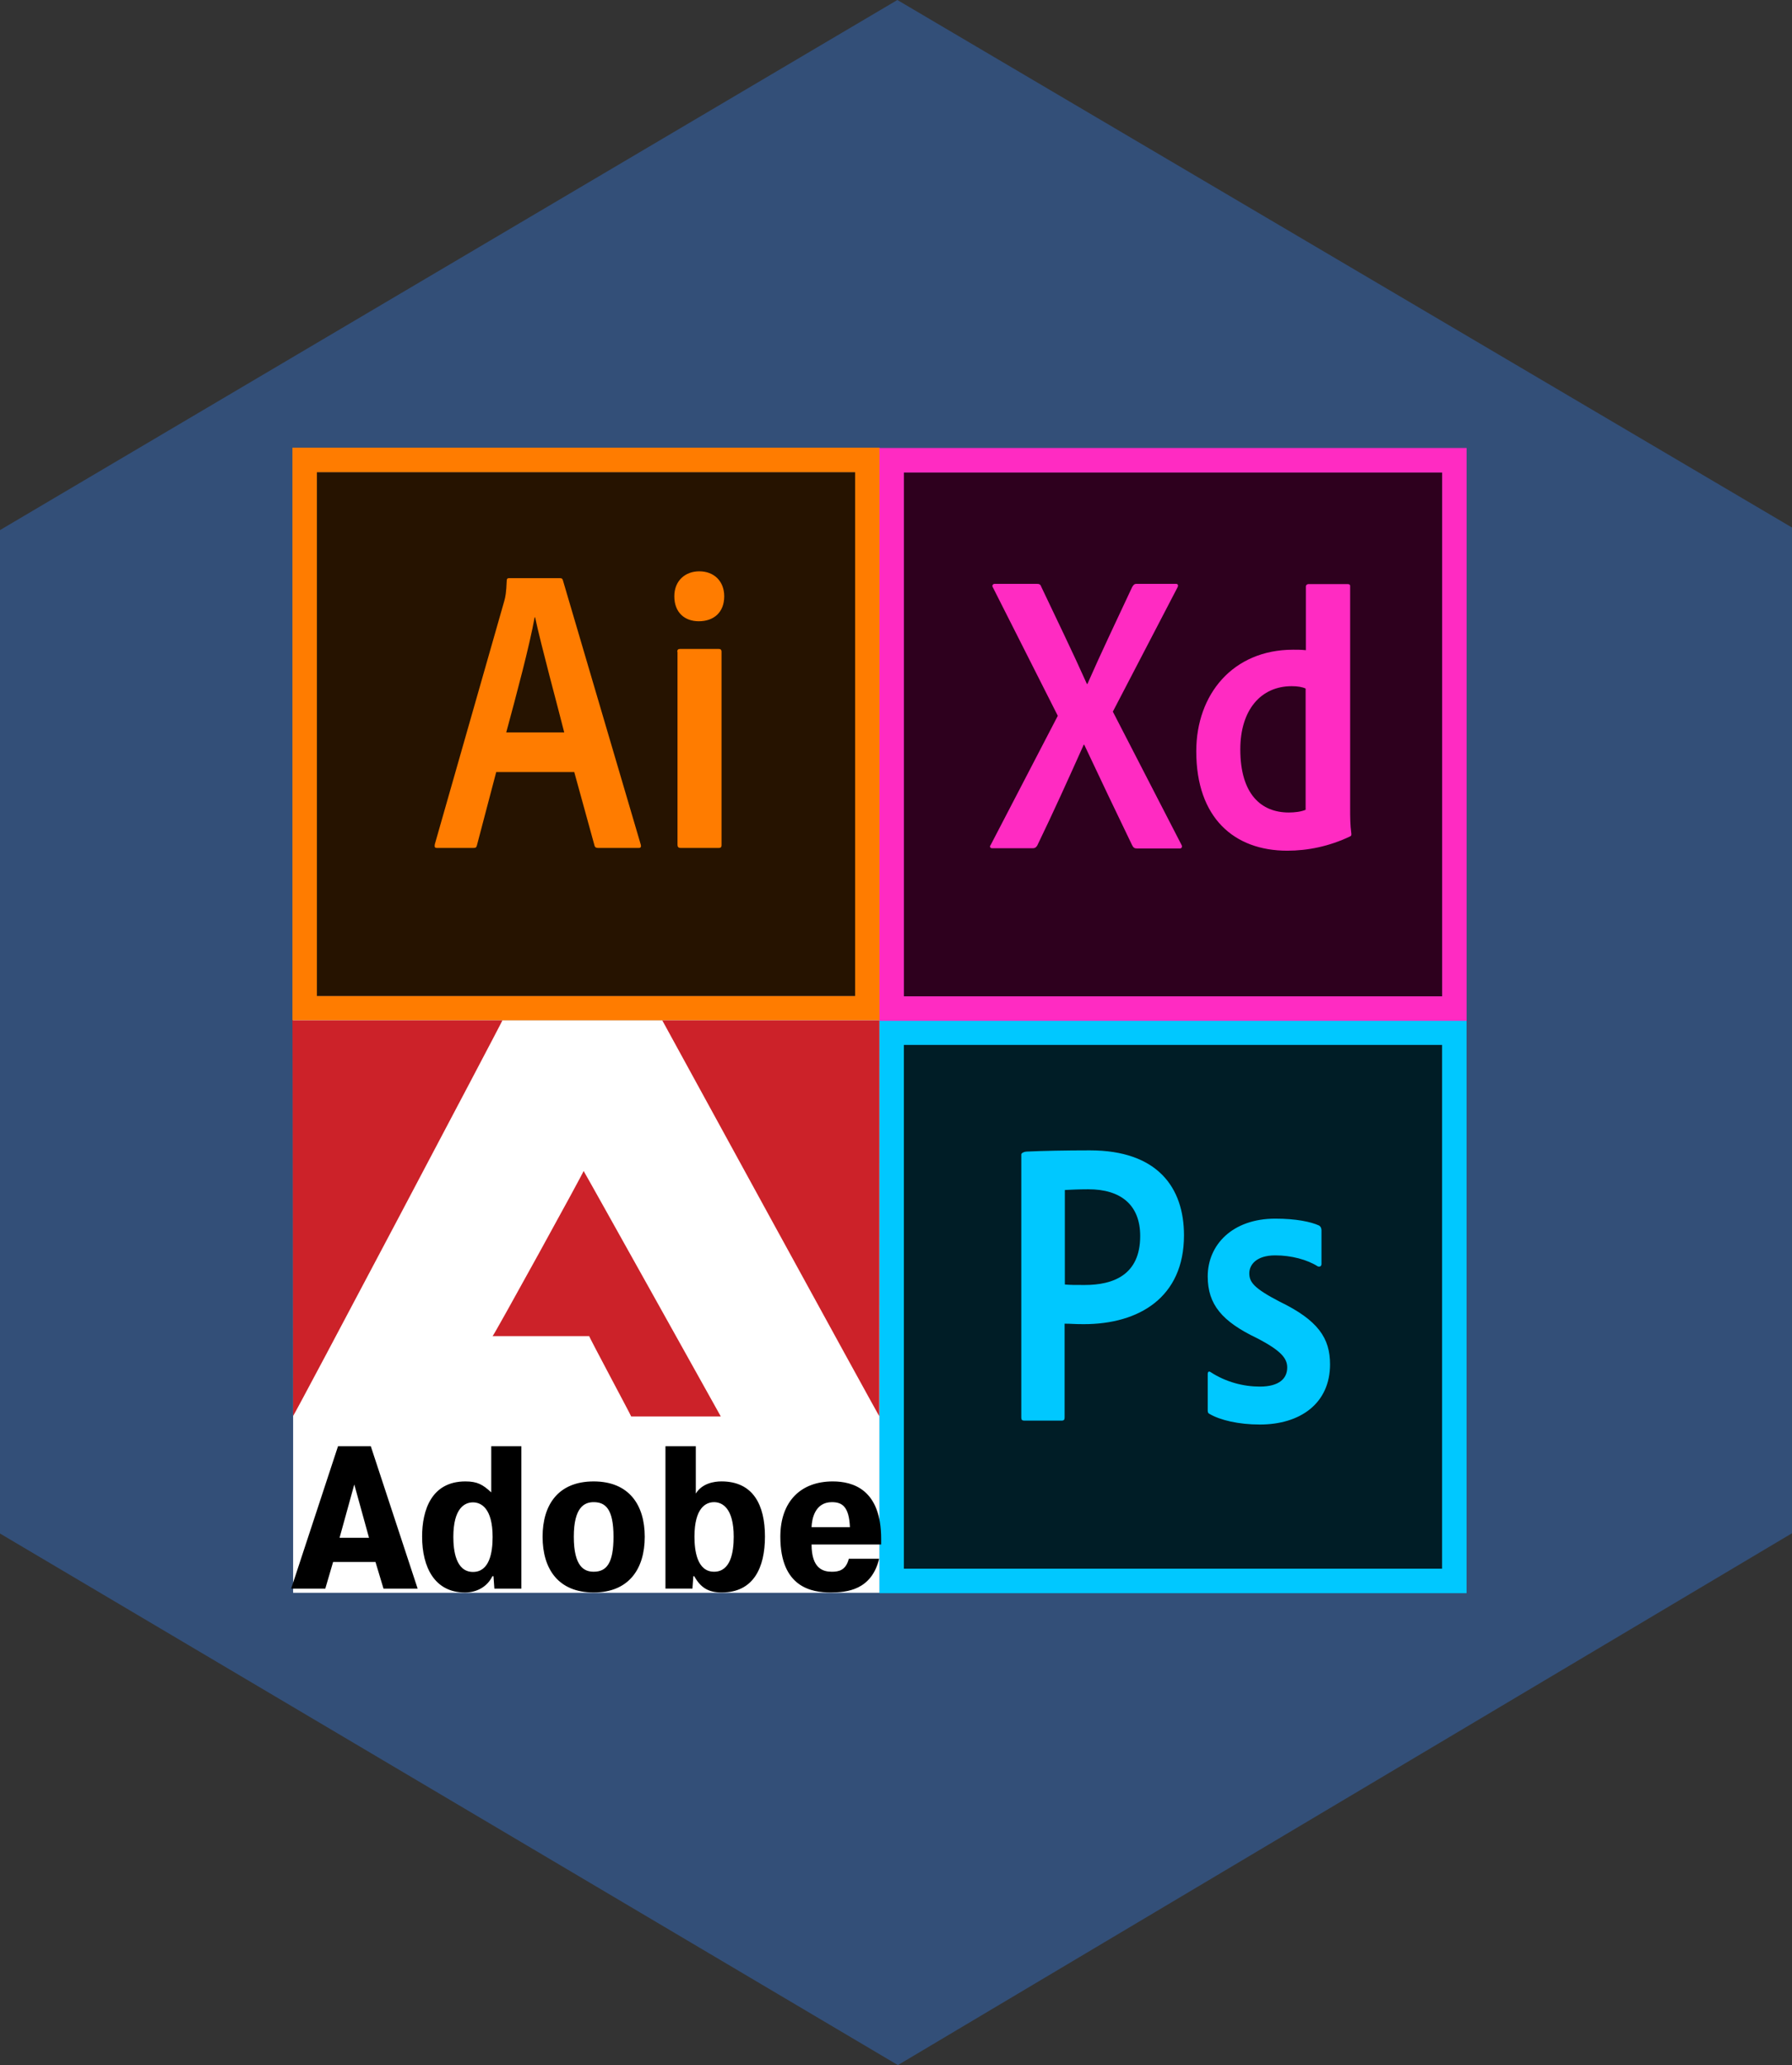 <?xml version="1.0" encoding="UTF-8" standalone="no"?>
<svg
   xmlns:dc="http://purl.org/dc/elements/1.1/"
   xmlns:cc="http://creativecommons.org/ns#"
   xmlns:rdf="http://www.w3.org/1999/02/22-rdf-syntax-ns#"
   xmlns:svg="http://www.w3.org/2000/svg"
   xmlns="http://www.w3.org/2000/svg"
   id="svg8"
   version="1.1"
   viewBox="0 0 84.236 97.011"
   height="97.011mm"
   width="84.236mm">
  <rect x="0" y="0" width="84.236" height="97.011" fill="#333333" stroke="none"/>
  <defs
     id="defs2">
    <radialGradient
       id="radialGradient-1"
       cx="0.837"
       cy="-125.811"
       r="363.056"
       gradientTransform="matrix(0.463,0,0,0.463,76.464,81.918)"
       gradientUnits="userSpaceOnUse">
      <stop
         offset="0"
         style="stop-color:#FFFFFF"
         id="stop2845" />
      <stop
         offset="0.5"
         style="stop-color:#4C6B97"
         id="stop2847" />
      <stop
         offset="1"
         style="stop-color:#231F20"
         id="stop2849" />
    </radialGradient>
  </defs>
  <g
     transform="translate(2.811,-6.326)"
     id="layer1">
    <path
       id="path2290-63-2-3-3"
       d="M 39.371,6.326 81.424,31.107 v 47.246 L 39.396,103.337 -2.811,78.365 V 31.228 Z"
       style="display:inline;fill:#334f78;fill-opacity:1;stroke:none;stroke-width:0.265px;stroke-linecap:butt;stroke-linejoin:miter;stroke-opacity:1" />
    <g
       transform="matrix(0.115,0,0,0.115,10.935,27.357)"
       id="g3240"
       style="opacity:1">
      <path
         style="fill:#261300"
         class="st0"
         d="M 10,10 H 230 V 224 H 10 Z"
         id="path3234" />
      <path
         style="fill:#ff7c00"
         class="st1"
         d="M 0,0 V 234 H 240 V 0 Z M 10,10 H 230 V 224 H 10 Z"
         id="path3236" />
      <path
         style="fill:#ff7c00"
         class="st1"
         d="m 83.3,132.5 -7.9,30 c -0.2,0.8 -0.5,1 -1.5,1 H 59.2 c -1,0 -1.2,-0.3 -1,-1.5 L 86.6,62.6 c 0.5,-1.8 0.8,-3.4 1,-8.3 0,-0.7 0.3,-1 0.8,-1 h 21 c 0.7,0 1,0.2 1.2,1 l 31.8,107.9 c 0.2,0.8 0,1.3 -0.8,1.3 H 125 c -0.8,0 -1.3,-0.2 -1.5,-0.9 l -8.3,-30.1 z m 27.8,-16.2 C 108.3,105.2 101.7,81 99.2,69.3 H 99 c -2.1,11.7 -7.4,31.5 -11.6,47 z m 45,-55.6 c 0,-6.4 4.5,-10.2 10.2,-10.2 6.1,0 10.2,4.1 10.2,10.2 0,6.6 -4.3,10.2 -10.4,10.2 -5.8,0 -10,-3.6 -10,-10.2 z m 1.2,22.7 c 0,-0.8 0.3,-1.2 1.2,-1.2 h 15.7 c 0.8,0 1.2,0.3 1.2,1.2 v 78.9 c 0,0.8 -0.2,1.2 -1.2,1.2 h -15.5 c -1,0 -1.3,-0.5 -1.3,-1.3 V 83.4 Z"
         id="path3238" />
    </g>
    <g
       transform="matrix(0.115,0,0,0.115,38.527,54.259)"
       id="g3270"
       style="opacity:1">
      <path
         style="fill:#001d26"
         class="st0"
         d="M 10,10 H 230 V 224 H 10 Z"
         id="path3256" />
      <path
         style="fill:#00c8ff"
         class="st1"
         d="M 0,0 V 234 H 240 V 0 Z M 10,10 H 230 V 224 H 10 Z m 48,44.8 c 0,-0.7 1.4,-1.2 2.2,-1.2 6.4,-0.3 15.9,-0.5 25.8,-0.5 27.7,0 38.5,15.2 38.5,34.7 0,25.4 -18.4,36.3 -41,36.3 -3.8,0 -5.1,-0.2 -7.8,-0.2 v 38.4 c 0,0.8 -0.3,1.2 -1.2,1.2 H 59.2 c -0.8,0 -1.2,-0.3 -1.2,-1.2 z m 17.8,53.1 c 2.3,0.2 4.1,0.2 8.1,0.2 11.7,0 22.7,-4.1 22.7,-20 0,-12.7 -7.9,-19.1 -21.2,-19.1 -4,0 -7.8,0.2 -9.6,0.3 z m 86,-11.9 c -7.9,0 -10.6,4 -10.6,7.3 0,3.6 1.8,6.1 12.4,11.6 15.7,7.6 20.6,14.9 20.6,25.6 0,16 -12.2,24.6 -28.7,24.6 -8.7,0 -16.2,-1.8 -20.5,-4.3 -0.7,-0.3 -0.8,-0.8 -0.8,-1.6 v -14.7 c 0,-1 0.5,-1.3 1.2,-0.8 6.3,4.1 13.5,5.9 20.1,5.9 7.9,0 11.2,-3.3 11.2,-7.8 0,-3.6 -2.3,-6.8 -12.4,-12 -14.2,-6.8 -20.1,-13.7 -20.1,-25.2 0,-12.9 10.1,-23.6 27.6,-23.6 8.6,0 14.6,1.3 17.9,2.8 0.8,0.5 1,1.3 1,2 v 13.7 c 0,0.8 -0.5,1.3 -1.5,1 C 174.8,97.7 168.3,96 161.8,96 Z"
         id="path3258" />
    </g>
    <g
       transform="matrix(0.115,0,0,0.115,38.529,27.371)"
       id="g1076">
      <path
         style="fill:#2e001e"
         class="st0"
         d="M 10,10 H 230 V 224 H 10 Z"
         id="path1059" />
      <path
         style="fill:#ff2bc2"
         class="st1"
         d="M 0,0 V 234 H 240 V 0 Z M 10,10 H 230 V 224 H 10 Z"
         id="path1061" />
      <path
         style="fill:#ff2bc2"
         class="st1"
         d="m 174.3,98.3 c -1.5,-0.7 -3.4,-1 -5.8,-1 -12.6,0 -21,9.7 -21,25.8 0,18.4 8.6,25.8 19.8,25.8 2.4,0 5,-0.3 6.9,-1.1 V 98.3 Z m -44.8,25.6 c 0,-23.3 15,-41.5 39.6,-41.5 2.1,0 3.2,0 5.2,0.2 v -26 c 0,-0.6 0.5,-1 1,-1 h 16.1 c 0.8,0 1,0.3 1,0.8 v 91.4 c 0,2.7 0,6.1 0.5,9.8 0,0.7 0,0.8 -0.6,1.1 -8.4,4 -17.2,5.8 -25.6,5.8 -21.7,0 -37.2,-13.4 -37.2,-40.6 z m -34.1,-16.2 28,54.3 c 0.5,0.8 0.2,1.6 -0.6,1.6 h -17.4 c -1.1,0 -1.6,-0.3 -2.1,-1.3 -6.4,-13.2 -12.9,-26.9 -19.6,-41.1 h -0.2 c -6,13.4 -12.6,28 -19,41.2 -0.5,0.8 -1,1.1 -1.8,1.1 H 46.1 c -1,0 -1.1,-0.8 -0.6,-1.4 L 72.9,109.4 46.4,57 c -0.6,-0.8 0,-1.5 0.7,-1.5 h 17.2 c 1,0 1.5,0.2 1.8,1.1 6.3,13.3 12.7,26.4 18.7,39.8 H 85 c 5.8,-13.2 12.2,-26.5 18.3,-39.6 0.5,-0.8 0.8,-1.3 1.8,-1.3 h 16.1 c 0.8,0 1.1,0.6 0.6,1.5 z"
         id="path1063" />
    </g>
    <path
       style="clip-rule:evenodd;fill:#ffffff;fill-rule:evenodd;stroke-width:0.141"
       d="M 10.968,54.259 H 38.527 V 81.15 H 10.968 Z"
       id="path1078-7-6" />
    <path
       style="clip-rule:evenodd;fill:#cc2229;fill-rule:evenodd;stroke-width:0.203"
       d="m 24.622,61.333 c 0.029,0.023 6.455,11.543 6.449,11.533 h -4.212 c 0,-0.035 -1.995,-3.756 -1.974,-3.775 h -4.54 c 0.041,0.01 4.341,-7.796 4.277,-7.758 z M 10.935,54.259 h 9.871 c 0.029,-0.005 -9.805,18.606 -9.838,18.582 2.35e-4,-0.026 -0.022,-18.595 -0.033,-18.582 z m 17.385,0 h 10.207 l -0.007,18.591 c 0.006,0.06 -10.2,-18.591 -10.2,-18.591 z"
       id="path1080-0-7" />
    <path
       d="m 14.619,74.265 2.202,6.689 H 15.216 l -0.377,-1.252 h -1.992 l -0.367,1.252 h -1.604 l 2.202,-6.689 z m -0.084,4.3 -0.692,-2.504 -0.692,2.504 z m 5.893,2.389 -0.042,-0.583 h -0.052 c -0.22,0.459 -0.692,0.765 -1.29,0.765 -1.415,0 -2.013,-1.175 -2.013,-2.628 0,-1.242 0.44,-2.59 2.034,-2.59 0.556,0 0.818,0.144 1.216,0.516 v -2.169 h 1.415 v 6.689 h -1.268 z M 19.422,76.902 c -0.388,0 -0.923,0.268 -0.923,1.625 0,0.63 0.115,1.643 0.923,1.643 0.776,0 0.923,-0.908 0.923,-1.643 0,-1.357 -0.545,-1.625 -0.923,-1.625 z m 3.272,1.615 c 0,-1.5 0.734,-2.599 2.401,-2.599 1.657,0 2.401,1.099 2.401,2.599 0,1.519 -0.755,2.618 -2.401,2.618 -1.657,0 -2.401,-1.099 -2.401,-2.618 z m 3.334,0 c 0,-1.319 -0.388,-1.625 -0.933,-1.625 -0.43,0 -0.933,0.229 -0.933,1.625 0,1.424 0.503,1.643 0.933,1.643 0.608,0 0.933,-0.401 0.933,-1.643 z m 3.71,2.436 H 28.47 v -6.689 h 1.426 v 2.226 c 0.293,-0.478 0.849,-0.573 1.206,-0.573 1.499,0 2.045,1.118 2.045,2.59 0,1.462 -0.535,2.628 -2.034,2.628 -0.618,0 -0.986,-0.22 -1.29,-0.765 h -0.042 z m 1.017,-0.793 c 0.776,0 0.923,-0.908 0.923,-1.643 0,-1.357 -0.545,-1.625 -0.923,-1.625 -0.388,0 -0.922,0.268 -0.922,1.625 2.02e-4,0.63 0.115,1.643 0.922,1.643 z m 7.76,-0.611 c -0.357,1.472 -1.51,1.586 -2.286,1.586 -0.87,0 -2.359,-0.229 -2.359,-2.618 0,-1.663 0.964,-2.599 2.464,-2.599 0.944,0 2.275,0.373 2.275,2.695 v 0.268 h -3.271 c 0,1.146 0.556,1.28 0.954,1.28 0.325,0 0.66,-0.067 0.797,-0.611 h 1.426 z m -1.374,-1.481 c -0.042,-0.984 -0.377,-1.176 -0.849,-1.176 -0.807,0 -0.943,0.812 -0.954,1.176 z"
       id="path1179-9"
       style="clip-rule:evenodd;fill-rule:evenodd;stroke-width:0.194" />
  </g>
  <style
     id="style1057">.st0{fill:#2e001e}.st1{fill:#ff2bc2}</style>
</svg>
